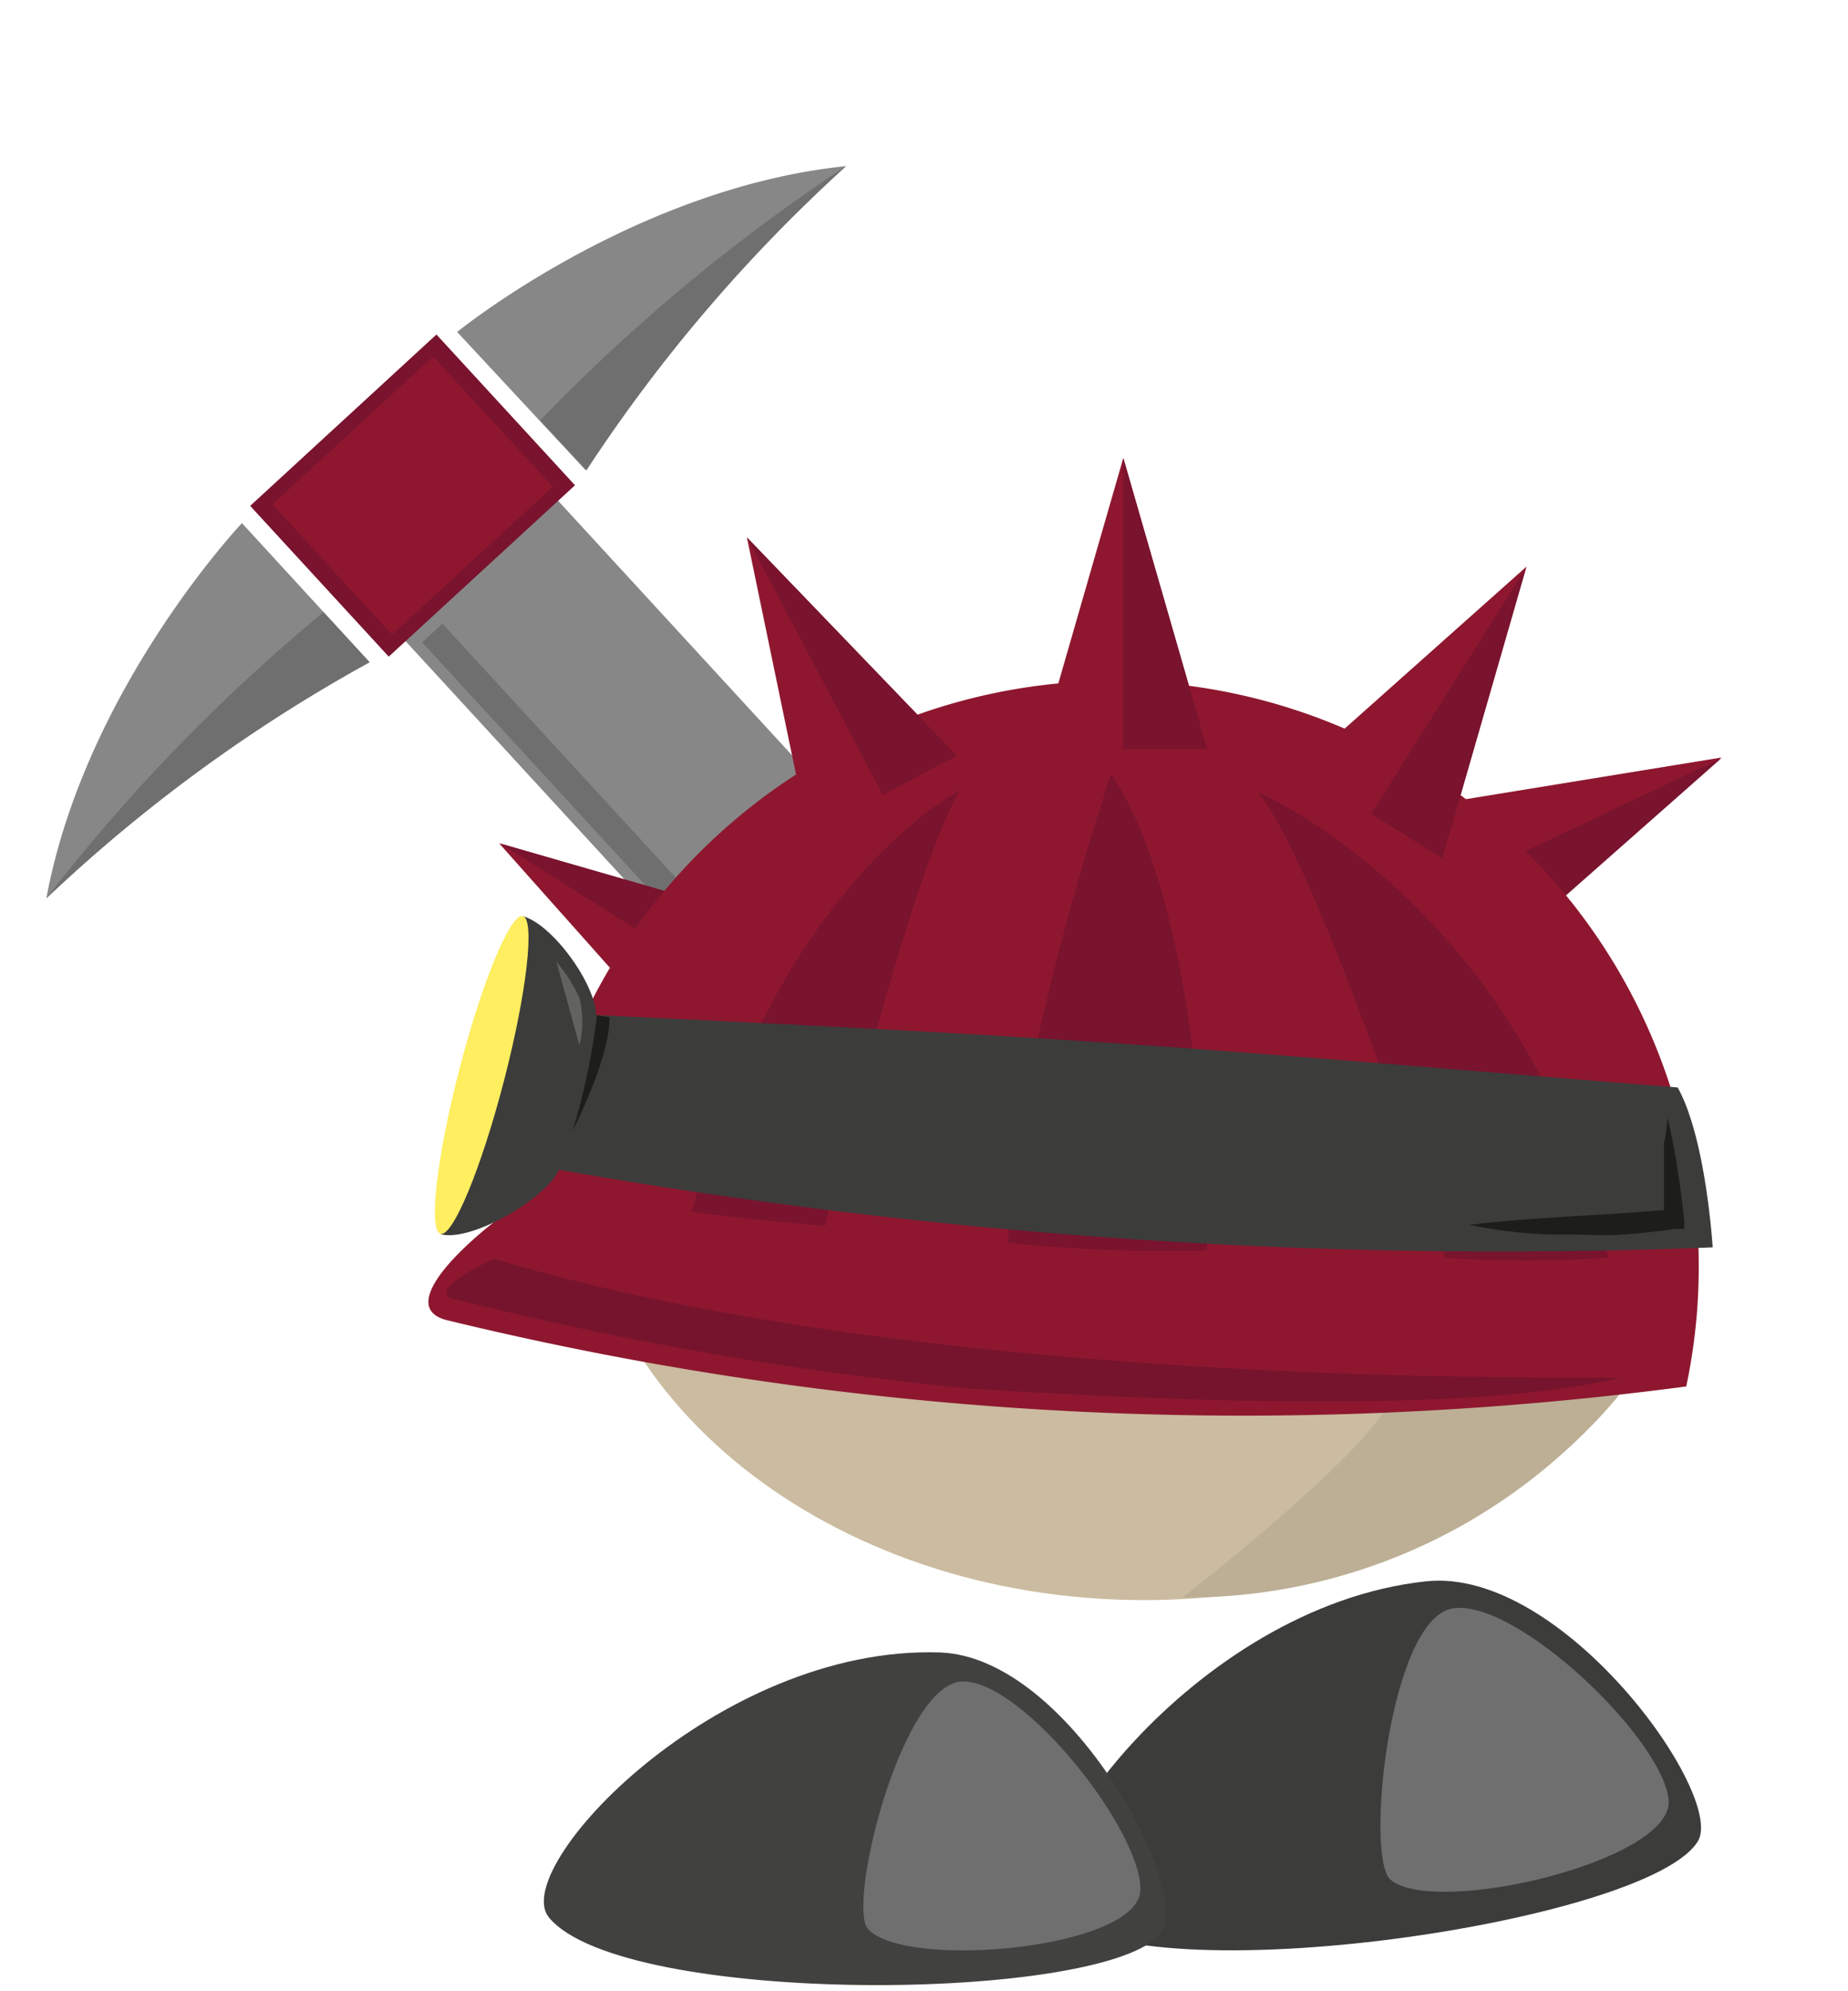 <svg id="Ebene_1" data-name="Ebene 1" xmlns="http://www.w3.org/2000/svg" viewBox="0 0 65 70"><defs><style>.cls-1{fill:#878787;}.cls-2{fill:#79132e;}.cls-3{fill:#8e172f;}.cls-4{fill:#706f6f;}.cls-5{fill:#cbbba0;}.cls-6{fill:#bcaf95;}.cls-7{fill:#77142d;}.cls-8{fill:#3c3c3b;}.cls-9{fill:#1d1d1b;}.cls-10{fill:#feee60;}.cls-11{fill:#626261;}.cls-12{fill:#414140;}</style></defs><rect class="cls-1" x="17.41" y="17.82" width="7.29" height="13.45" transform="translate(-11.06 20.72) rotate(-42.6)"/><rect class="cls-2" x="10.06" y="13.82" width="8.9" height="7.2" transform="translate(-7.96 14.42) rotate(-42.6)"/><path class="cls-1" d="M8.51,18.39S3,24.21,1.63,31.58A55.08,55.08,0,0,1,13,23.28Z"/><rect class="cls-3" x="10.67" y="14.31" width="7.68" height="6.22" transform="translate(-7.96 14.42) rotate(-42.6)"/><path class="cls-4" d="M1.63,31.58a63.24,63.24,0,0,1,9.75-10.06L13,23.28A55.08,55.08,0,0,0,1.63,31.58Z"/><path class="cls-1" d="M16.08,11.67S22.31,6.6,29.76,5.84A55.52,55.52,0,0,0,20.6,16.53Z"/><path class="cls-4" d="M29.76,5.84A63.37,63.37,0,0,0,19,14.78l1.63,1.75A55.52,55.52,0,0,1,29.76,5.84Z"/><rect class="cls-4" x="19.27" y="20.48" width="0.97" height="13.45" transform="translate(-13.2 20.55) rotate(-42.6)"/><polygon class="cls-3" points="17.56 29.65 24.64 37.6 27.78 32.6 17.56 29.65"/><polyline class="cls-2" points="26.24 35.1 27.82 32.6 17.59 29.65"/><polygon class="cls-3" points="60.55 26.63 50.05 28.34 52.58 33.67 60.55 26.63"/><polyline class="cls-2" points="51.3 31.04 52.56 33.7 60.54 26.66"/><path class="cls-5" d="M21.61,36.74c-.85,1.77-1.31,1.62-1.31,3.63,0,8.77,8.92,15.88,19.94,15.88,9.64,0,17.68-5.45,19.54-12.68Z"/><path class="cls-6" d="M59.14,45.8A19.81,19.81,0,0,1,41.59,56.16s6.9-5.34,7.33-7.07,1.22-5.84,2.45-7S59.94,44.3,59.14,45.8Z"/><path class="cls-3" d="M37.51,24A20.62,20.62,0,0,0,18.72,42c-1.93,1.23-5,3.91-3,4.41a118.65,118.65,0,0,0,43.59,2.33,20.23,20.23,0,0,0,.37-5.89A20.6,20.6,0,0,0,37.51,24Z"/><path class="cls-2" d="M33.76,27.79S27.35,31,24.33,42.6c2.17.29,4.69.5,4.69.5S32,30.72,33.76,27.79Z"/><path class="cls-2" d="M44.25,27.85s9.36,4,12.32,16.37a44.5,44.5,0,0,1-5.72,0S46.41,30.46,44.25,27.85Z"/><path class="cls-2" d="M39.08,27.22s-3.38,9.9-3.62,16.47a53.4,53.4,0,0,0,7,.27S42.41,32.11,39.08,27.22Z"/><path class="cls-7" d="M17.38,44.25s-2.22,1-1.56,1.38a123.37,123.37,0,0,0,18.32,3.19c17.45,1.1,21.6-.14,22.91-.39C53.91,48.41,32.24,48.7,17.38,44.25Z"/><path class="cls-8" d="M20.21,35.65c20,.93,21.94,1.23,38.8,2.58,1,1.8,1.23,5.62,1.23,5.62a192,192,0,0,1-41-2.8"/><path class="cls-9" d="M58.65,39.3c.08.3.14.6.2.9s.11.59.15.89c.1.6.17,1.2.24,1.8l0,.31-.33,0c-.61.1-1.21.15-1.81.2s-1.21,0-1.82,0l-.91,0-.9-.07q-.9-.09-1.8-.27c.61-.08,1.21-.13,1.8-.18l1.79-.12,1.79-.11,1.77-.13-.29.36c0-.6,0-1.21,0-1.82q0-.45,0-.9C58.6,39.91,58.62,39.61,58.65,39.3Z"/><path class="cls-8" d="M18.39,32.21c1.11.29,2.81,2.72,2.55,3.73L19.7,41c-.26,1-3.08,2.68-4.19,2.39"/><ellipse class="cls-10" cx="16.94" cy="37.79" rx="5.77" ry="0.81" transform="translate(-23.89 44.7) rotate(-75.46)"/><path class="cls-9" d="M21,35.69a24.31,24.31,0,0,1-.86,4.07c1.44-2.93,1.29-4,1.29-4Z"/><path class="cls-11" d="M19.57,33.81a5.43,5.43,0,0,1,.81,1.27,3.5,3.5,0,0,1,0,1.67Z"/><polygon class="cls-3" points="39.51 16.1 36.56 26.33 42.46 26.33 39.51 16.1"/><polygon class="cls-3" points="53.69 19.92 45.74 27 50.74 30.14 53.69 19.92"/><polygon class="cls-3" points="26.27 18.89 28.43 29.31 33.65 26.56 26.27 18.89"/><polyline class="cls-2" points="31.05 27.94 33.66 26.57 26.28 18.9"/><polyline class="cls-2" points="48.23 28.61 50.73 30.18 53.68 19.95"/><polyline class="cls-2" points="39.51 26.33 42.46 26.33 39.51 16.1"/><path class="cls-8" d="M37.16,67.31c-1.75-1.59,4.77-10.84,13-11.72,4.79-.51,10.5,7.47,9.57,9.12C58.08,67.56,40.36,70.2,37.16,67.31Z"/><path class="cls-4" d="M51.11,56.54c2.24-.33,7.35,4.56,7.58,6.72s-8.23,4.14-9.78,2.82C48,65.31,48.87,56.87,51.11,56.54Z"/><path class="cls-12" d="M19.31,67.41c-1.44-1.73,5.92-9.57,13.74-9.32,4.58.15,8.89,8.42,7.8,9.85C39,70.41,21.93,70.56,19.31,67.41Z"/><path class="cls-4" d="M33.87,59.11c2.15,0,6.3,5.27,6.24,7.34s-8.29,2.81-9.58,1.36C29.78,67,31.71,59.13,33.87,59.11Z"/></svg>